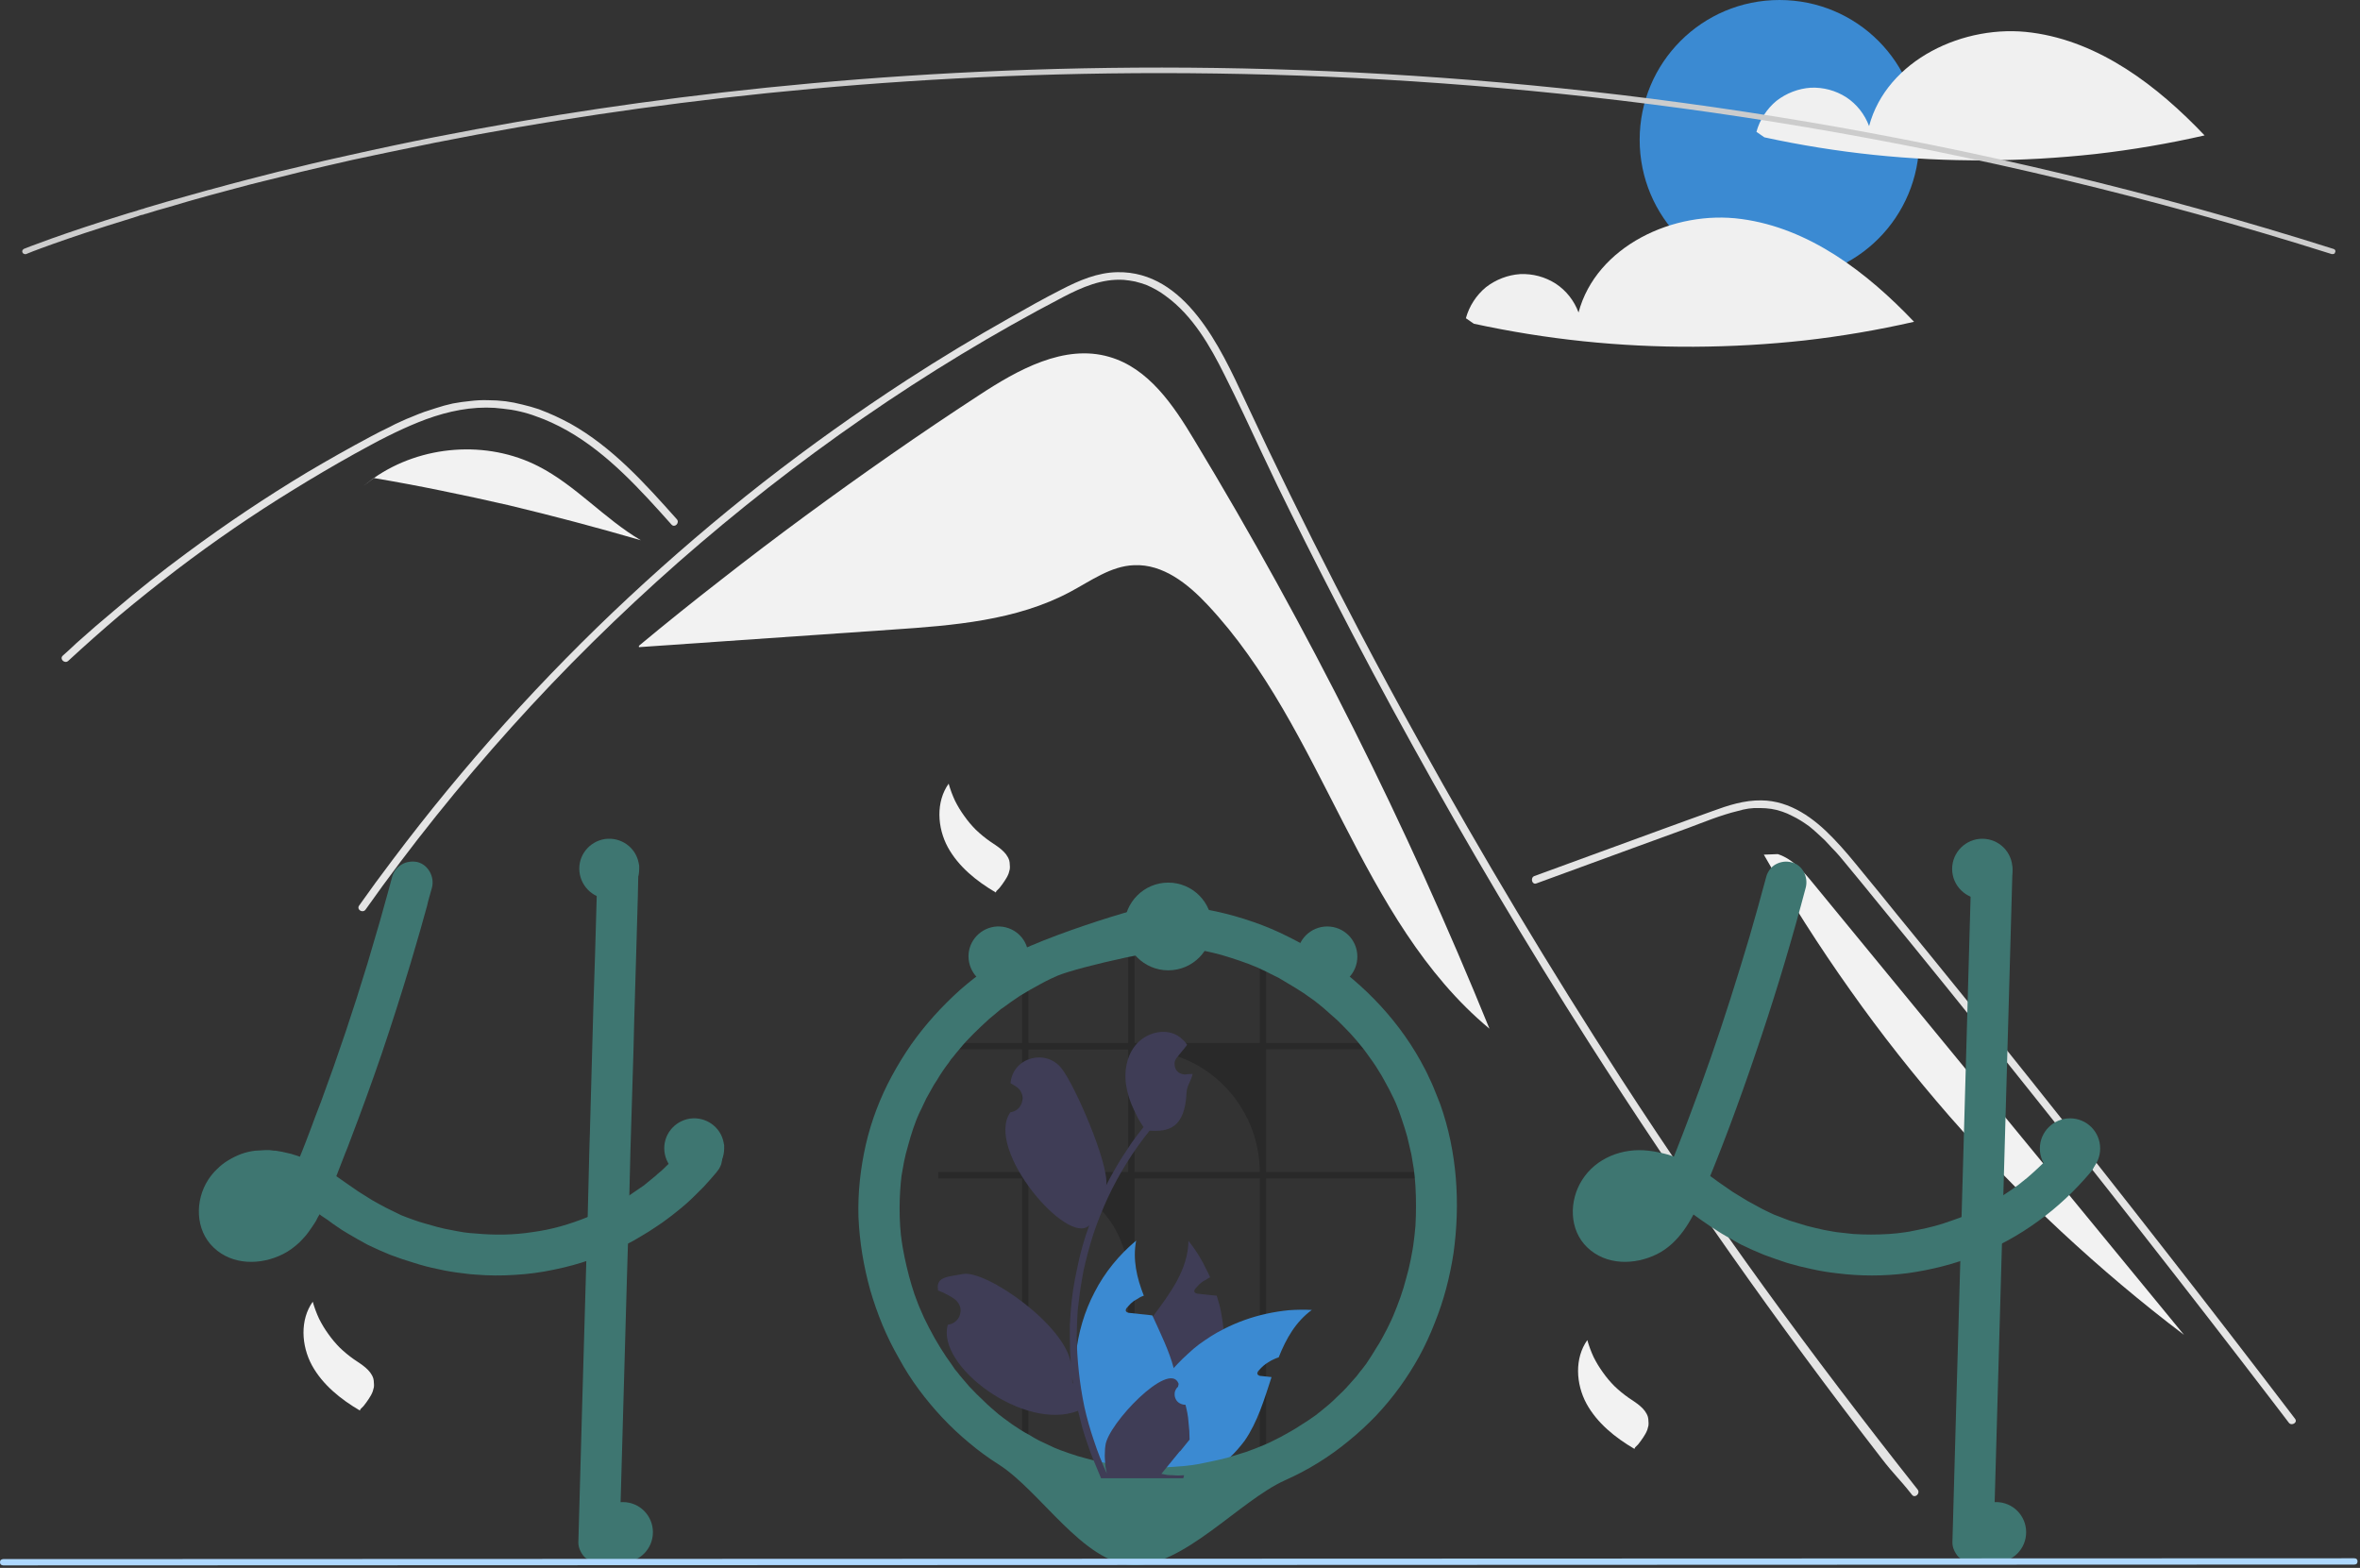 <svg version="1.2" xmlns="http://www.w3.org/2000/svg" viewBox="0 0 861 572" width="861" height="572">
	<rect x="0" y="0" width="861" height="572" fill="#333333" stroke="none"/>
	<title>error-svg</title>
	<style>
		.s0 { fill: #f2f2f2 } 
		.s1 { fill: #e4e4e4 } 
		.s2 { fill: #3b8ad2 } 
		.s3 { fill: #f0f0f0 } 
		.s4 { fill: #cccccc } 
		.s5 { fill: #3e7671 } 
		.s6 { opacity: .2;fill: #000000 } 
		.s7 { fill: #3f3d56 } 
		.s8 { fill: #aed8ff } 
	</style>
	<path id="Layer" class="s0" d="m435.7 160.5c-7.6-12.7-16.7-26.2-31-30.3-16.4-4.8-33.4 4.7-47.7 14.1q-16.1 10.5-31.9 21.5-15.8 11-31.3 22.4-15.5 11.4-30.7 23.3-15.2 11.8-30 24.1v0.5q46.2-3.2 92.5-6.4c22.2-1.5 45.3-3.3 64.9-13.8 7.5-4 14.8-9.4 23.2-9.7 10.6-0.5 19.7 6.8 26.9 14.5 42.6 45.4 55 114.8 102.8 154.6q-11.3-27.8-23.7-55.2-12.4-27.4-25.9-54.3-13.5-26.9-28-53.2-14.5-26.3-30.1-52.1z"/>
	<path id="Layer" class="s1" d="m697.6 545.4c-4.7-6-6.6-7.4-11.2-13.4q-56.8-73.4-106.8-151.8-33.9-53.2-64.4-108.5-14.6-26.3-28.3-53-10.7-20.7-20.9-41.6-2.9-6-5.7-12c-4.4-9.4-8.8-18.9-13.5-28.2-5.3-10.7-11.7-21.8-21.5-28.9q-1.7-1.3-3.5-2.3-1.8-1-3.7-1.8-2-0.7-4-1.2-2-0.4-4.1-0.6c-8-0.5-15.3 2.7-22.2 6.3-50.4 26.3-97.7 59.3-140.4 96.8q-16 14.1-31.2 29.1-15.2 15-29.5 30.9-14.3 15.9-27.6 32.5-13.4 16.7-25.7 34.1c-1 1.5-3.4 0.1-2.4-1.4q6-8.5 12.3-16.8 19.4-25.8 40.9-49.7 21.6-24 45.2-46 23.6-22 49-41.9 25.4-19.8 52.5-37.4 18.2-11.8 37.2-22.5c6.3-3.6 12.7-7.2 19.2-10.5 6.4-3.3 13.1-6.2 20.4-6.3 24.8-0.4 37.6 27.6 46.4 46.5q4.2 8.9 8.4 17.8 16.1 33.6 33.4 66.6 10.7 20.4 21.9 40.5 34.7 62.7 73.7 122.9c34.5 53.2 68.8 100.1 108.1 149.8 1.1 1.4-0.9 3.3-2 2z"/>
	<path id="Layer" class="s1" d="m245 191.4q-2.2-2.4-4.3-4.8c-11.5-12.7-23.7-25.2-39.4-32.4q-2.8-1.3-5.7-2.3-2.9-1.1-6-1.8-3-0.7-6.1-1-3-0.4-6.1-0.4c-8.6 0-17 2.2-24.9 5.4-3.7 1.5-7.4 3.2-11 5-4.1 2-8.1 4.3-12.2 6.5q-11.3 6.3-22.3 13.1-22 13.5-42.6 29.2-10.6 8.1-20.9 16.7-9.5 8.1-18.6 16.5c-1.3 1.2-3.3-0.7-2-1.9q2.5-2.2 4.9-4.5 6.9-6.2 14-12.1 12.9-11 26.5-21 21.2-15.7 43.8-29.3 11.3-6.7 22.9-12.9 3.5-1.9 7.1-3.6 2-1.1 4.1-2 2.1-1 4.2-1.8 2.1-0.9 4.3-1.7 2.1-0.7 4.3-1.4 3-1 6.2-1.7 3.2-0.6 6.4-0.9 3.2-0.4 6.4-0.3 3.2 0 6.5 0.4 3 0.4 6.1 1.2 3 0.7 6 1.7 2.9 1.1 5.8 2.4 2.8 1.3 5.6 2.8c15.4 8.6 27.3 21.9 38.9 34.9 1.2 1.3-0.7 3.3-1.9 2z"/>
	<path id="Layer" class="s1" d="m560.5 322.3l36.9-13.5 18.4-6.7c5.9-2.2 11.9-4.7 18.1-6.2q2-0.6 4-0.9 2.1-0.3 4.2-0.2 2 0 4.1 0.3 2 0.3 4 1 1.8 0.6 3.5 1.5 1.7 0.8 3.3 1.8 1.6 1 3.1 2.1 1.5 1.2 2.9 2.5 1.4 1.3 2.8 2.6 1.3 1.4 2.6 2.8 1.4 1.4 2.6 2.8 1.3 1.5 2.5 3c4 4.8 7.9 9.6 11.8 14.4q24.5 29.9 48.6 60.1 24.1 30.1 47.9 60.5 23.9 30.5 47.4 61.2 2.9 3.8 5.8 7.6c1 1.4 3.4 0 2.3-1.4q-23.7-31.1-47.7-61.8-24.1-30.9-48.5-61.5-24.4-30.6-49.2-60.9-6.1-7.6-12.3-15.1c-3.5-4.3-7-8.6-10.8-12.5-7-7.3-15.7-13.7-26.2-13.8-6.2-0.1-12.1 1.8-17.8 3.9-6.2 2.2-12.4 4.5-18.5 6.7l-37.2 13.6-9.3 3.4c-1.6 0.6-0.9 3.3 0.7 2.7z"/>
	<path id="Layer" class="s0" d="m196.4 170.1c-18.7-9.6-42.7-7.8-60 4.3q12.4 2.1 24.6 4.6 12.3 2.5 24.5 5.3 12.1 2.9 24.2 6.1 12.1 3.2 24.1 6.7c-13.3-7.8-23.7-20-37.4-27z"/>
	<path id="Layer" class="s0" d="m136.3 174.4l-3.7 2.9q1.9-1.5 3.8-2.9-0.1 0-0.1 0z"/>
	<path id="Layer" class="s0" d="m661.6 322.4c-3.6-4.4-7.5-9-13-10.8l-5.1 0.2c9.7 17 20.2 33.5 31.5 49.4 11.3 16 23.4 31.3 36.2 46 12.9 14.7 26.5 28.8 40.8 42.1 14.3 13.3 29.2 25.9 44.8 37.7q-67.6-82.3-135.2-164.6z"/>
	<path id="Layer" class="s0" d="m346.1 285.9q0.9 3.2 2.3 6.2 1.5 3 3.4 5.6 1.9 2.7 4.2 5 2.4 2.3 5.1 4.2c2.8 1.9 6.1 3.8 7.1 7q0.2 0.8 0.2 1.6 0.1 0.8 0 1.6-0.2 0.8-0.4 1.5-0.3 0.8-0.7 1.5-0.4 0.7-0.8 1.3-0.5 0.7-0.9 1.3-0.5 0.7-1 1.3-0.6 0.6-1.1 1.1l-0.2 0.5c-7-4.1-13.6-9.4-17.5-16.5-3.9-7.2-4.4-16.6 0.3-23.2z"/>
	<path id="Layer" class="s0" d="m579.1 488.9q0.9 3.2 2.3 6.2 1.5 3 3.4 5.6 1.9 2.7 4.2 5 2.4 2.3 5.1 4.2c2.8 1.9 6.1 3.8 7.1 7q0.2 0.8 0.2 1.6 0.1 0.8 0 1.6-0.2 0.8-0.4 1.5-0.3 0.8-0.7 1.5-0.4 0.7-0.8 1.3-0.5 0.7-0.9 1.3-0.5 0.7-1 1.3-0.6 0.6-1.1 1.1l-0.2 0.5c-7-4.1-13.6-9.4-17.5-16.5-3.9-7.2-4.4-16.6 0.3-23.2z"/>
	<path id="Layer" class="s0" d="m114.1 474.9q0.9 3.2 2.3 6.2 1.5 3 3.4 5.6 1.9 2.7 4.2 5 2.4 2.3 5.1 4.2c2.8 1.9 6.1 3.8 7.1 7q0.2 0.8 0.2 1.6 0.1 0.8 0 1.6-0.2 0.8-0.4 1.5-0.3 0.8-0.7 1.5-0.4 0.7-0.8 1.3-0.5 0.7-0.9 1.3-0.5 0.7-1 1.3-0.6 0.6-1.1 1.1l-0.2 0.5c-7-4.1-13.6-9.4-17.5-16.5-3.9-7.2-4.4-16.6 0.3-23.2z"/>
	<path id="Layer" class="s2" d="m649.2 102c-28.2 0-51-22.8-51-51 0-28.2 22.8-51 51-51 28.3 0 51 22.8 51 51 0 28.2-22.7 51-51 51z"/>
	<path id="Layer" class="s3" d="m741.3 11.9c-24.7-3.4-53 10-59.4 34.1-1.6-4.3-4.5-8-8.3-10.5-3.9-2.5-8.4-3.7-13-3.5-4.5 0.3-8.9 2-12.5 4.8-3.5 2.9-6.1 6.9-7.3 11.3l2.9 2q19.8 4.3 39.9 6.4 20.2 2.1 40.4 2 20.3-0.1 40.4-2.3 20.2-2.3 39.9-6.8c-17.2-18.1-38.3-34.2-63-37.5z"/>
	<path id="Layer" class="s3" d="m635.3 79.9c-24.7-3.4-53 10-59.4 34.1-1.6-4.3-4.5-8-8.3-10.5-3.9-2.5-8.4-3.7-13-3.5-4.5 0.3-8.9 2-12.5 4.8-3.5 2.9-6.1 6.9-7.3 11.3l2.9 2q19.8 4.3 39.9 6.4 20.2 2.1 40.4 2 20.3-0.1 40.4-2.3 20.2-2.3 39.9-6.8c-17.2-18.1-38.3-34.2-63-37.5z"/>
	<path id="Layer" class="s4" d="m851 92.7q0 0-0.1 0 0 0 0 0-0.1 0-0.1 0-0.1 0-0.1 0c-264.4-83.6-497.4-72.7-646.4-48.8-20.2 3.2-40.6 7-60.4 11.2-5 1-10.3 2.2-15.6 3.3-6.3 1.4-12.5 2.9-18.5 4.3q-3.9 1-7.6 1.9c-3.8 0.9-7.6 1.9-11.7 2.9-4.5 1.2-9.2 2.5-13.8 3.7q0 0 0 0 0 0 0 0 0 0 0 0 0 0 0 0c-5.2 1.4-10.3 2.9-15.3 4.4q-4.1 1.1-7.8 2.3-0.4 0.1-0.8 0.2l-0.5 0.2q-0.5 0.1-1 0.2l-0.8 0.3q-1.4 0.4-2.8 0.9c-24.6 7.5-38.1 12.9-38.2 13q-0.4 0.1-0.8-0.1-0.3-0.1-0.5-0.5-0.2-0.4 0-0.8 0.2-0.3 0.5-0.5c0.2-0.1 13.7-5.5 38.4-13.1q1.4-0.4 2.8-0.8l0.8-0.3q0 0 0.1 0 0.4-0.1 0.9-0.3l0.5-0.1q0.4-0.1 0.8-0.3 3.7-1.1 7.8-2.3c5-1.4 10.2-2.9 15.3-4.3q0.1 0 0.1 0c4.6-1.3 9.3-2.5 13.8-3.7 4.1-1.1 8-2 11.7-3q3.8-0.9 7.6-1.8c6-1.5 12.3-2.9 18.6-4.3 5.3-1.2 10.5-2.3 15.6-3.4 19.9-4.2 40.2-7.9 60.5-11.2 149.2-23.9 382.5-34.9 647.3 48.9q0.4 0.1 0.6 0.4 0.2 0.3 0.1 0.7-0.1 0.3-0.3 0.6-0.3 0.2-0.7 0.2z"/>
	<path id="Layer" fill-rule="evenodd" class="s5" d="m263.2 420.5q0.1 0.3 0.2 0.6 0 0.4 0.1 0.7 0 0.3 0 0.7 0 0.7-0.2 1.4-0.1 0.8-0.4 1.4-0.3 0.7-0.7 1.3-0.4 0.6-0.9 1.2-2.2 2.6-4.5 5.1-1.6 1.6-3.2 3.2-1.6 1.6-3.3 3.1-1.7 1.5-3.5 2.9-1.7 1.4-3.5 2.7-1.7 1.3-3.4 2.4-3.2 2.2-6.5 4.1-2.1 1.3-4.3 2.4-6.4 3.3-13.2 5.7-6.8 2.4-13.8 3.8-7 1.5-14.2 1.9-7.2 0.5-14.4-0.1-2-0.1-4-0.4-0.4 0-0.8-0.1-4.5-0.5-8.9-1.5-4.5-0.9-8.8-2.3-4.4-1.3-8.6-2.9-4.2-1.7-8.3-3.7-1.9-1-3.8-2.1-1.8-1-3.6-2.1-1.9-1.1-3.6-2.3-1.8-1.2-3.5-2.5-1.2-0.8-2.4-1.6-0.3-0.3-0.6-0.5-0.4 0.6-0.7 1.2-0.3 0.6-0.6 1.2-0.4 0.6-0.7 1.1-0.4 0.6-0.8 1.2-1 1.5-2.1 2.9-1.2 1.4-2.5 2.7-1.3 1.2-2.8 2.3-1.5 1.1-3.1 1.9c-8.1 4.1-18.5 4.2-25.4-2.4-6.7-6.4-6.8-17.1-2-24.6q1.4-2.2 3.3-4 1.9-1.9 4.1-3.2 2.3-1.4 4.7-2.3 2.5-0.9 5.1-1.2 0.9-0.1 1.8-0.1 0.9-0.1 1.7-0.1 0.9 0 1.8 0 0.9 0.1 1.7 0.2h0.5q1.1 0.2 2.3 0.4 1.1 0.2 2.2 0.5 1.1 0.2 2.2 0.6 1.1 0.3 2.1 0.7 0.4-1.1 0.9-2.2 0.6-1.6 1.3-3.3 1.1-2.9 2.2-5.8 0.6-1.5 1.1-3 1.2-3 2.3-6 9.2-24.9 16.9-50.3 0.5-1.7 1-3.4 3.5-11.6 6.7-23.4 0.7-2.4 1.3-4.8 0.4-1.4 1.3-2.6 1-1.2 2.3-1.9 1.2-0.7 2.7-0.9 1.5-0.2 2.9 0.1c4 1 6.3 5.5 5.3 9.3q-0.7 2.5-1.4 5-0.2 0.9-0.4 1.7-2.4 8.8-5 17.5-0.5 1.7-1 3.4-5 16.6-10.5 32.9c-3.7 10.8-7.6 21.5-11.7 32.2q-0.7 2-1.6 4.1-1.6 4.2-3.3 8.5 1.5 1 3 2.1 2.4 1.7 4.9 3.4 2.5 1.6 5.1 3.2 2.6 1.5 5.3 2.9 2.6 1.3 5.3 2.6 2.2 0.9 4.5 1.7 2.2 0.8 4.4 1.4 2.3 0.7 4.6 1.3 2.3 0.6 4.6 1 2.4 0.5 4.9 0.9 2.1 0.3 4.2 0.4 5.2 0.5 10.4 0.4 5.2-0.1 10.4-0.9 5.2-0.7 10.2-2.1 5-1.4 9.9-3.4 0.5-0.2 1-0.4 1.8-0.8 3.6-1.6 1.9-0.9 3.6-1.9 1.8-0.9 3.6-1.9 1.7-1 3.4-2.1 2.7-1.8 5.4-3.7 0.2-0.2 0.5-0.4 0 0-0.1 0 0.2-0.1 0.5-0.3 0 0 0 0 0 0 0 0 0 0 0-0.1 0 0 0 0 0.1 0 0.1 0 0 0 0 0 0.1-0.1 0.2-0.2 1.1-0.9 2.2-1.8 0.8-0.6 1.5-1.3 1.4-1.1 2.7-2.4 0.3-0.3 0.7-0.7 0.6-0.5 1.1-1.1 2.1-2.1 4-4.3 1.2-1.3 2.3-2.6 0.1-0.1 0.1-0.2 0.1-0.1 0.2-0.2 0.1-0.1 0.2-0.2 0.1-0.1 0.2-0.1c2.5-2.2 6.4-1.8 9 0q0.1 0 0.2 0.1 0.1 0.1 0.2 0.2 0.2 0.1 0.3 0.2 0.1 0.1 0.2 0.2 0.3 0.2 0.5 0.6 0.3 0.3 0.5 0.6 0.2 0.3 0.4 0.7 0.2 0.4 0.3 0.7 0.1 0.4 0.2 0.7zm-162.5 19.8q0.4-0.6 0.8-1.1 0.3-0.6 0.7-1.2 0.3-0.5 0.7-1.1 0.3-0.6 0.6-1.2-0.5-0.1-1-0.3-0.5-0.1-1-0.3-0.5-0.1-1.1-0.2-0.5-0.1-1-0.2-0.6 0-1.1-0.1-0.6 0-1.1 0-0.6 0-1.1 0-0.6 0-1.1 0.1-0.4 0-0.8 0.1-0.3 0.1-0.7 0.2-0.4 0.1-0.7 0.2-0.4 0.1-0.7 0.3-0.3 0.1-0.5 0.2-0.2 0.1-0.4 0.2-0.2 0.2-0.5 0.3-0.2 0.1-0.4 0.3-0.4 0.4-0.8 0.8-0.3 0.2-0.5 0.5 0 0 0 0c-0.1 0.2-0.2 0.4-0.2 0.4q-0.1 0.2-0.2 0.3-0.1 0.2-0.2 0.3-0.1 0.2-0.2 0.3-0.1 0.2-0.1 0.4-0.1 0.2-0.2 0.4-0.1 0.3-0.1 0.5-0.1 0.2-0.2 0.5 0 0.2-0.1 0.4 0 0.2 0 0.4 0 0.2 0 0.3 0 0.2 0 0.4 0 0.1 0 0.3 0.1 0.4 0.2 0.8 0 0 0 0 0 0 0 0 0 0 0 0 0 0 0 0 0.2 0.3 0.4 0.6 0 0 0 0 0 0 0 0 0 0 0 0 0 0 0 0 0 0.1 0.1 0.1 0 0 0 0.1 0.1 0 0.1 0 0 0.1 0.1 0.1 0 0.1 0.2 0.2 0.3 0.2 0.7 0.4 0.2 0.1 0.3 0.1 0.2 0.1 0.4 0.1 0.2 0.1 0.4 0.1 0.1 0.1 0.3 0.1 0.3 0 0.6 0 0.2 0 0.5 0 0.3 0 0.5 0 0.3 0 0.6 0 0.3-0.1 0.7-0.1 0.3-0.1 0.6-0.2 0.4-0.1 0.7-0.2 0.4-0.1 0.7-0.3 0.7-0.3 1.3-0.7 0.1 0 0.1 0 0.1-0.1 0.1-0.1 0.1 0 0.1 0 0.1-0.1 0.1-0.1 0 0 0 0 0 0 0 0 0 0 0 0 0 0 0 0 0.2-0.1 0.4-0.3 0.3-0.2 0.6-0.5 0.3-0.3 0.6-0.6 0.2-0.2 0.5-0.5 0.3-0.3 0.5-0.6 0.4-0.4 0.7-0.8 0.1 0 0.1-0.1zm-2.7 2.9q-0.3 0.2-0.6 0.5c0.3-0.2 0.6-0.4 0.6-0.5zm-8.6-6q0 0.1-0.1 0.1 0 0.1-0.1 0.1 0 0.1 0 0.1 0 0 0.1-0.1 0 0 0-0.1 0.1 0 0.1-0.1 0.1 0 0.1-0.1-0.1 0.1-0.1 0.1z"/>
	<path id="Layer" class="s5" d="m232.9 317.7q-0.1 4.7-0.2 9.4-0.3 10.5-0.6 20.9-0.3 11.8-0.7 23.6-0.2 6.1-0.3 12.1-0.5 16.4-1 32.8 0 1.6-0.1 3.3-0.2 8.2-0.4 16.3-0.3 8.8-0.5 17.6-0.2 6.6-0.4 13.2-1.3 47.9-2.7 95.8 0 1.5-0.6 2.8-0.6 1.4-1.6 2.4-1.1 1.1-2.4 1.7-1.4 0.5-2.9 0.6-1.5 0-2.8-0.6-1.4-0.6-2.5-1.6-1-1.1-1.6-2.5-0.6-1.3-0.6-2.8 0.8-27 1.5-53.9 0.7-24.4 1.4-48.7 0.2-8 0.5-16.1 0.3-12.1 0.6-24.2 0.1-1.7 0.1-3.3 0.1-1.5 0.1-3 0.7-23.5 1.3-47 0.3-9.2 0.6-18.5 0.3-10.5 0.6-21 0.1-4.7 0.2-9.3 0.1-1.5 0.6-2.8 0.6-1.4 1.7-2.5 1-1 2.4-1.6 1.3-0.6 2.8-0.6 1.5 0 2.9 0.6 1.4 0.6 2.4 1.6 1.1 1.1 1.6 2.4 0.6 1.4 0.6 2.9z"/>
	<path id="Layer" class="s5" d="m644.4 319.8q-3 11.2-6.2 22.2-3.3 11.1-6.8 22.1-3.5 11-7.3 21.9-3.8 10.9-7.9 21.7c-3 8-6.1 15.9-9.4 23.7l0.8-1.7q-0.6 1.4-1.2 2.7-0.6 1.4-1.3 2.7-0.7 1.3-1.5 2.6-0.8 1.3-1.6 2.6-0.2 0.3-0.5 0.6 1.2-1.5 0.5-0.6-0.4 0.5-0.8 0.9-0.3 0.3-0.5 0.6-0.3 0.3-0.6 0.5-0.3 0.3-0.6 0.6-0.3 0.3-0.5 0.5-0.4 0.3-0.7 0.5l1-0.7c-0.1 0.2-0.9 0.6-1.1 0.7q-0.3 0.2-0.6 0.4-0.3 0.1-0.6 0.3-0.3 0.1-0.6 0.3-0.3 0.1-0.6 0.2l1.8-0.7q-0.6 0.2-1.1 0.4-0.5 0.1-1 0.3-0.6 0.1-1.1 0.3-0.5 0.1-1.1 0.2l2-0.3q-0.5 0.1-1.1 0.1-0.5 0-1 0-0.6 0-1.1 0-0.5 0-1.1-0.1l2 0.3q-0.4-0.1-0.9-0.2-0.4 0-0.8-0.2-0.4-0.1-0.9-0.2-0.4-0.2-0.8-0.3l1.8 0.7q-0.2-0.1-0.4-0.2-0.2-0.1-0.5-0.2-0.2-0.1-0.4-0.2-0.2-0.1-0.4-0.3c-0.3-0.1-1.1-0.8 0 0.1 1.1 0.8 0.1 0-0.1-0.2q-0.3-0.3-0.5-0.6c-0.9-0.9 1 1.6 0.4 0.5q-0.2-0.2-0.3-0.4-0.1-0.2-0.2-0.4-0.1-0.2-0.2-0.4-0.1-0.2-0.2-0.4l0.7 1.8q-0.1-0.4-0.2-0.7-0.1-0.3-0.2-0.6-0.1-0.4-0.2-0.7 0-0.3-0.1-0.7l0.3 2q-0.1-0.4-0.1-0.8 0-0.5 0-0.9 0-0.4 0-0.8 0-0.5 0.1-0.9l-0.3 2q0.1-0.5 0.2-0.9 0.1-0.5 0.2-1 0.1-0.4 0.3-0.9 0.1-0.4 0.3-0.9l-0.8 1.8q0.2-0.3 0.3-0.6 0.1-0.3 0.3-0.6 0.1-0.2 0.3-0.5 0.1-0.3 0.3-0.6 0.1-0.1 0.2-0.3 0.1-0.1 0.2-0.2 0-0.2 0.1-0.3 0.1-0.1 0.2-0.3c0.1 0.1-1.2 1.6-0.5 0.8q0.2-0.3 0.5-0.6 0.5-0.5 0.9-0.9c1.1-1-1.4 1-0.2 0.2q0.3-0.2 0.6-0.4 0.4-0.2 0.7-0.4 0.4-0.2 0.7-0.4 0.4-0.2 0.7-0.3l-1.8 0.7q0.6-0.2 1.3-0.4 0.6-0.2 1.2-0.4 0.6-0.2 1.3-0.3 0.6-0.1 1.2-0.2l-2 0.3q0.8-0.1 1.7-0.2 0.8 0 1.6 0 0.8 0 1.6 0.1 0.8 0 1.6 0.1l-2-0.2q1 0.1 2 0.3 1 0.3 2 0.5 1 0.3 2 0.7 1 0.3 1.9 0.7l-1.8-0.8c5.4 2.3 10.2 5.8 14.9 9.2q1.8 1.2 3.5 2.4 1.8 1.2 3.6 2.3 1.8 1.1 3.7 2.1 1.8 1.1 3.7 2.1 4.1 2 8.3 3.7 4.3 1.6 8.6 3 4.4 1.3 8.8 2.2 4.5 1 9 1.5c8.6 1.1 17.3 1.1 25.9 0 8.6-1.2 17-3.3 25-6.5 8.1-3.2 15.7-7.4 22.7-12.5 7.1-5.1 13.4-11.1 19-17.7q0.5-0.6 0.9-1.2 0.4-0.6 0.6-1.3 0.3-0.6 0.5-1.4 0.1-0.7 0.1-1.4 0-0.8-0.1-1.5-0.1-0.7-0.4-1.4-0.3-0.7-0.7-1.3-0.4-0.6-0.9-1.1c-2.8-2.6-8-3.3-10.7 0q-0.9 1.1-1.9 2.2-1 1.2-2 2.3-1 1.1-2 2.1-1.1 1.1-2.2 2.1-2 1.9-4.1 3.7-1.2 1-2.5 2c-0.4 0.3-1.6 1.2 0.3-0.2q-0.6 0.5-1.3 1-2.3 1.7-4.8 3.3-2.4 1.6-5 3.1-2.5 1.4-5.2 2.7-2.6 1.3-5.3 2.4l1.8-0.7q-2.9 1.2-5.9 2.2-3 1.1-6 1.9-3 0.8-6.1 1.4-3.1 0.7-6.2 1.1l2-0.3q-3.2 0.5-6.4 0.7-3.2 0.2-6.5 0.2-3.2 0-6.4-0.2-3.2-0.3-6.4-0.7l2 0.3q-3.3-0.5-6.4-1.1-3.2-0.7-6.3-1.5-3.1-0.9-6.2-1.9-3-1.1-6-2.3l1.8 0.8q-2.9-1.3-5.7-2.7-2.8-1.5-5.5-3-2.7-1.6-5.4-3.3-2.6-1.8-5.2-3.6-1.3-1-2.6-1.9-1.4-1-2.8-1.8-1.4-0.9-2.8-1.7-1.4-0.9-2.9-1.6-1.7-0.9-3.4-1.6-1.8-0.7-3.6-1.3-1.8-0.5-3.7-0.9-1.8-0.4-3.7-0.6c-9.4-1.1-19.1 2.6-24.2 10.7-4.8 7.5-4.8 18.2 1.9 24.6 6.9 6.6 17.3 6.5 25.5 2.4 7.8-3.9 12.5-12.1 15.8-19.9 7.4-17.5 14-35.3 20.1-53.3q9.1-26.6 16.5-53.8 0.9-3.3 1.8-6.7c1-3.8-1.2-8.3-5.2-9.2q-1.5-0.4-2.9-0.2-1.5 0.2-2.8 0.9-1.3 0.7-2.2 1.9-0.9 1.2-1.3 2.6z"/>
	<path id="Layer" class="s5" d="m719.2 317.7l-2.7 95.8-2.7 95.3-1.5 53.9q0 1.5 0.6 2.8 0.6 1.4 1.6 2.5 1.1 1 2.4 1.6 1.4 0.6 2.9 0.6 1.5-0.1 2.8-0.6 1.4-0.6 2.4-1.7 1.1-1 1.7-2.4 0.6-1.3 0.6-2.8l2.7-95.8 2.7-95.3 1.5-53.9q0-1.5-0.6-2.9-0.6-1.3-1.6-2.4-1.1-1-2.5-1.6-1.3-0.6-2.8-0.6-1.5 0-2.9 0.6-1.3 0.6-2.4 1.6-1 1.1-1.6 2.5-0.6 1.3-0.6 2.8z"/>
	<path id="Layer" fill-rule="evenodd" class="s6" d="m459.6 429.9h-45.7v106h-2.3v-69.6c0-4.8-0.9-9.5-2.8-13.9-1.8-4.4-4.5-8.5-7.9-11.8-3.3-3.4-7.4-6.1-11.8-7.9-4.4-1.9-9.1-2.8-13.9-2.8v106h-2.3v-106h-30.6v-2.3h30.6v-44.8h-30.6v-2.3h30.6v-27.1q1.1-0.6 2.3-1.1v28.2h36.4v-37.7q1.2-0.1 2.3-0.2v37.9h45.7v-30.5q1.2 0.5 2.3 1v29.5h40.1q1 1.2 1.9 2.3h-42v44.8h54.3v2.3h-54.3v106h-2.3zm-48-2.3v-44.7h-36.4v44.7zm48 0c0-5.9-1.2-11.7-3.4-17.1-2.3-5.4-5.6-10.4-9.7-14.5-4.2-4.2-9.1-7.5-14.5-9.7-5.5-2.3-11.3-3.4-17.2-3.4h-0.9v44.7z"/>
	<path id="Layer" class="s7" d="m445.4 504.1q-1.1 4.9-3 9.6-1.8 4.6-4.4 8.9-2.5 4.3-5.7 8.1-3.2 3.9-7 7.1-1.1 1-2.2 1.9-2.8 0.3-5.6 0.5-2.3 0.2-4.5 0.5h-0.3l-0.2-1.7-0.8-6.6q-2.2-3.6-3.5-7.6-1.4-4-1.8-8.2-0.4-4.2 0.1-8.4 0.5-4.2 1.9-8.2c2.7-7.2 7.5-13.4 12.2-19.7 6.4-8.6 12.8-17.1 13-27.6q1.2 1.5 2.3 3.1 1.1 1.6 2.1 3.3 1 1.7 1.8 3.4 0.9 1.7 1.7 3.5-0.7 0.3-1.4 0.8-0.7 0.4-1.4 0.8-0.6 0.5-1.2 1-0.6 0.6-1.1 1.2c-0.4 0.4-0.9 1-0.6 1.6 0.3 0.4 0.9 0.6 1.4 0.6q1.9 0.2 3.7 0.4 1.5 0.2 3 0.3 0.5 1.5 0.9 3 0.4 1.5 0.7 3.1 0.3 1.5 0.5 3 0.2 1.6 0.4 3.1 0.3 2.4 0.3 4.8 0.1 2.5-0.1 4.9-0.1 2.4-0.4 4.8-0.3 2.4-0.8 4.7z"/>
	<path id="Layer" class="s2" d="m478.6 477.9c-5.9 4.3-9.4 10.5-12.1 17.3q-1 0.3-2 0.8-0.9 0.4-1.8 1-1 0.6-1.8 1.3-0.8 0.7-1.5 1.5c-0.4 0.4-0.9 1-0.6 1.6 0.3 0.5 0.9 0.6 1.4 0.6q1.9 0.2 3.7 0.4c-2.6 8-5.1 16.4-9.8 23.2q-1.2 1.6-2.6 3.2-1.3 1.5-2.8 2.9-1.6 1.4-3.2 2.6-1.7 1.2-3.5 2.2-0.4 0.2-0.9 0.5-0.5 0.3-1 0.5-0.5 0.3-1.1 0.5-0.5 0.2-1 0.5-7.6 0.5-14.9 1.2-2.8 0.3-5.6 0.5-2.3 0.2-4.5 0.5-0.1-0.9 0-1.7 0.1-5.4 1.1-10.8 1.1-5.3 3-10.4 2-5.1 4.8-9.8 2.8-4.7 6.3-8.9 0.7-0.7 1.4-1.5 1.8-1.9 3.8-3.7 1.9-1.8 4-3.4 2.2-1.6 4.4-3 2.2-1.4 4.6-2.6 3.7-1.9 7.6-3.3 3.9-1.4 8-2.3 4.1-0.9 8.2-1.3 4.2-0.3 8.4-0.1z"/>
	<path id="Layer" class="s2" d="m419.2 535.1l-1.1 3.4-0.6 1.7q-2.3 0.2-4.5 0.5h-0.3q-2.5 0.2-5 0.5-0.6-0.8-1.3-1.5c-5.1-6.3-9-13.5-11.4-21.3-2.4-7.7-3.2-15.9-2.5-23.9 0.8-8.1 3.1-16 6.9-23.2 3.7-7.2 8.9-13.5 15.1-18.7-1.3 6.9 0.2 13.5 2.8 20.1q-0.4 0.1-0.8 0.3-0.7 0.3-1.4 0.8-0.7 0.4-1.4 0.8-0.6 0.5-1.2 1-0.6 0.6-1.1 1.2c-0.4 0.4-0.9 1-0.6 1.6 0.3 0.4 0.9 0.6 1.4 0.6q1.9 0.2 3.7 0.4 1.5 0.2 3 0.3 0.8 0.1 1.5 0.2 0.1 0.2 0.2 0.4c2.8 6.2 5.9 12.4 7.6 18.8q0.2 0.7 0.3 1.3 0.2 0.6 0.3 1.2 0.1 0.6 0.2 1.2 0.1 0.6 0.2 1.3 0.6 4.2 0.2 8.4-0.3 4.2-1.6 8.2-1.3 4-3.5 7.7-2.2 3.6-5.1 6.7z"/>
	<path id="Layer" class="s5" d="m519.9 390.1c-8.6-16.8-22-31-37.6-41.3q-5.9-3.9-12.2-7-6.3-3.2-13-5.5-6.6-2.3-13.5-3.8-6.9-1.5-13.9-2.1-3.7-0.4-7.4-0.4c-2.9-0.1-46.9 12.6-61.6 23q-5.5 3.8-10.5 8.2-5 4.5-9.5 9.5-4.4 4.9-8.3 10.4-3.8 5.5-7 11.4-3.2 5.9-5.6 12.2-2.4 6.3-3.9 12.8-1.5 6.6-2.2 13.2-0.7 6.7-0.5 13.4 0.3 6.8 1.4 13.5 1.1 6.6 2.9 13.1 1.9 6.5 4.5 12.8 2.6 6.2 6 12.1 3.2 5.9 7.2 11.3 4 5.4 8.6 10.3 4.6 4.9 9.8 9.2 5.1 4.3 10.8 7.9c15.3 9.8 30.7 35.8 48.8 36.7 18.3 0.9 39.1-23.6 55.7-31q6.3-2.8 12.1-6.4 5.8-3.6 11-7.9 5.3-4.3 10-9.2 4.7-5 8.7-10.5 3.9-5.4 7.1-11.2 3.2-5.9 5.6-12.1 2.5-6.2 4.2-12.6 1.7-6.4 2.7-13c2.5-18.1 1.3-36.8-4.8-54.1q-0.6-1.6-1.3-3.3-0.6-1.6-1.3-3.2-0.7-1.7-1.5-3.3-0.7-1.6-1.5-3.1c-1.8-3.5-7-4.8-10.3-2.7q-1.2 0.7-2.1 1.9-0.9 1.2-1.3 2.7-0.3 1.4-0.2 2.9 0.2 1.4 0.9 2.7 1.6 3.1 3 6.3l-0.8-1.8q1.3 3.1 2.3 6.2 1.1 3.2 2 6.4 0.8 3.2 1.5 6.4 0.6 3.3 1.1 6.6l-0.3-2q0.5 3.5 0.7 7.1 0.2 3.6 0.2 7.2 0 3.6-0.2 7.2-0.3 3.6-0.8 7.1l0.3-1.9q-0.5 3.5-1.2 7-0.7 3.6-1.7 7-0.9 3.5-2.1 6.9-1.2 3.4-2.6 6.7l0.8-1.8q-0.7 1.7-1.5 3.4-0.8 1.7-1.6 3.3-0.8 1.6-1.7 3.2-0.9 1.7-1.9 3.2-1.9 3.2-4 6.3-1 1.3-2 2.6c-0.8 1.1 1.2-1.5 0.3-0.4q-0.2 0.3-0.5 0.6-0.6 0.8-1.3 1.7-1.2 1.4-2.4 2.7-1.2 1.4-2.5 2.7-1.3 1.3-2.6 2.5-1.3 1.3-2.7 2.5-1.4 1.1-2.8 2.3c-0.5 0.4-0.9 0.8-1.4 1.1 0 0 1.6-1.2 0.6-0.5q-0.4 0.3-0.8 0.7-2.9 2.1-6 4-1.8 1.2-3.6 2.2-1.8 1-3.6 2-1.9 1-3.8 1.9-1.8 0.8-3.8 1.7l1.8-0.8q-3.3 1.4-6.7 2.6-3.4 1.1-6.8 2.1-3.5 0.9-7 1.6-3.5 0.8-7.1 1.3l2-0.3q-3.5 0.5-7.1 0.7-3.6 0.3-7.2 0.3-3.5 0-7.1-0.3-3.6-0.2-7.2-0.7l2 0.3q-3.2-0.4-6.4-1.1-3.2-0.6-6.3-1.5-3.2-0.8-6.3-1.9-3-1-6.1-2.3l1.8 0.8q-1.7-0.8-3.4-1.6-1.7-0.8-3.4-1.6-1.7-0.9-3.3-1.9-1.7-0.9-3.3-1.9-3.2-2-6.2-4.3-0.4-0.3-0.8-0.6c-0.9-0.7 0.6 0.5 0.6 0.5q-0.1-0.1-0.3-0.3-0.2-0.1-0.4-0.3-0.2-0.1-0.4-0.3-0.2-0.2-0.4-0.3-1.4-1.2-2.8-2.4-1.5-1.3-2.8-2.6-1.4-1.3-2.7-2.6-1.3-1.3-2.6-2.7-1.2-1.4-2.4-2.8-1.3-1.5-2.4-3c-0.3-0.4-1-1.2 0.4 0.6q-0.3-0.4-0.6-0.7-0.6-0.9-1.2-1.8-2.2-3-4.2-6.2-1.1-1.8-2.2-3.7-1-1.8-2-3.7-1-1.9-1.9-3.8-0.9-2-1.7-3.9l0.7 1.8q-1.3-3.2-2.5-6.5-1.1-3.3-2-6.7-0.9-3.4-1.6-6.8-0.7-3.4-1.2-6.9l0.3 2q-0.5-3.2-0.7-6.4-0.2-3.2-0.2-6.4 0-3.2 0.2-6.4 0.2-3.2 0.6-6.4l-0.3 2q0.5-3.1 1.1-6.2 0.6-3 1.5-6 0.8-3 1.8-6 1-2.9 2.2-5.8l-0.7 1.8q0.7-1.8 1.6-3.5 0.8-1.8 1.7-3.6 0.9-1.7 1.9-3.4 0.9-1.7 2-3.3 2-3.4 4.4-6.5 0.5-0.7 1-1.5c0.3-0.4 1.2-1.4-0.3 0.4q0.2-0.2 0.5-0.5 1.2-1.6 2.6-3.2 1.2-1.5 2.5-2.9 1.3-1.4 2.7-2.8 1.4-1.4 2.8-2.7 1.4-1.3 2.8-2.6 1.5-1.3 3-2.5 0.7-0.6 1.4-1.2 0.3-0.2 0.6-0.4c-2 1.6-0.6 0.4-0.1 0.1q3.1-2.3 6.4-4.5 1.9-1.1 3.7-2.2 1.9-1.1 3.8-2.1 2-1.1 3.9-2 2-0.9 4-1.8l-1.8 0.8c7.8-3.3 42.2-11 48.4-10.1l-2-0.3q3.5 0.5 6.9 1.2 3.4 0.7 6.7 1.6 3.4 1 6.6 2.1 3.3 1.1 6.5 2.5l-1.8-0.8q1.7 0.7 3.3 1.5 1.6 0.7 3.1 1.5 1.6 0.8 3.2 1.6 1.5 0.9 3 1.8 3.1 1.8 6 3.7 1.4 1 2.7 1.9 0.7 0.5 1.4 1 0.4 0.3 0.7 0.6c1.1 0.8-1.4-1.1-0.3-0.3q1.4 1.1 2.7 2.2 1.3 1.1 2.6 2.3 1.3 1.1 2.6 2.3 1.2 1.2 2.5 2.5 2.4 2.4 4.6 5 1.1 1.4 2.2 2.7c0.4 0.5 1.6 2.1 0.1 0.1q0.6 0.8 1.1 1.5 1.2 1.6 2.3 3.2 1.2 1.7 2.2 3.4 1.1 1.7 2 3.4 1 1.8 1.9 3.5c1.8 3.5 7 4.8 10.3 2.7q1.3-0.8 2.1-1.9 0.9-1.2 1.3-2.7 0.4-1.4 0.2-2.9-0.2-1.4-0.9-2.7z"/>
	<path id="Layer" fill-rule="evenodd" class="s7" d="m433.2 515.6q0.3 1.6 0.4 3.2 0.2 1.6 0.3 3.2 0.1 1.6 0.1 3.2-1.7 2.1-3.4 4.2-0.1 0-0.1 0 0 0 0 0.1 0 0 0 0-0.1 0-0.1 0-3.3 4.1-6.7 8.2 1.1 0.2 2.1 0.4 1 0.1 2.1 0.1 1 0.1 2.1 0.1 1 0 2-0.1-0.1 0.5-0.3 1.1h-30q-1.3-3-2.5-6-1.3-3-2.3-6.1-1.1-3.1-2-6.2-0.8-3.1-1.6-6.3c-19.6 7.7-51.9-16.4-47.5-31.4q0.1 0 0.2 0l0.1-0.1c1-0.1 2-0.6 2.7-1.3 0.8-0.7 1.3-1.6 1.5-2.6 0.3-1 0.2-2.1-0.2-3-0.4-1-1.1-1.8-1.9-2.4q-1-0.7-2.1-1.3-0.5-0.2-1-0.5-0.4-0.2-0.9-0.5-0.5-0.2-1-0.4-0.5-0.2-1-0.4 0-0.1 0-0.3c-0.8-4.9 4.1-4.7 9-5.7 8.5-1.7 37.8 18.9 39.5 32.8v0.2q-0.2-2.4-0.3-4.7-0.1-2.4-0.1-4.8 0-2.4 0-4.8 0.1-2.4 0.3-4.8 0.3-4.1 0.9-8.1 0.6-4 1.5-8 0.8-4 1.9-7.9 1.1-3.9 2.5-7.7c-7.7 8-38.3-27.6-28.8-41.2h0.1c1-0.2 2-0.6 2.7-1.3 0.8-0.7 1.3-1.7 1.5-2.7 0.3-1 0.2-2-0.2-3-0.4-1-1.1-1.8-1.9-2.3q-1-0.7-2.1-1.3 0-0.2 0-0.3c1-9.2 12.9-12.4 18.6-5.1 4.8 6 17.3 34.7 16.3 42.6q1.3-2.6 2.8-5.2 1.5-2.7 3.1-5.2 1.6-2.5 3.3-5 1.7-2.4 3.6-4.8 0.4-0.5 0.8-1-1.1-1.6-2-3.2-0.8-1.6-1.6-3.3-0.8-1.7-1.4-3.4-0.6-1.7-1-3.5c-1.3-5.6-0.6-11.9 3-16.4 3.6-4.5 10.4-6.5 15.4-3.6q0.5 0.3 1 0.7 0.5 0.4 0.9 0.8 0.5 0.4 0.9 0.9 0.4 0.5 0.7 1-0.7 0.9-1.5 1.9 0 0 0 0 0 0 0 0 0 0.1-0.1 0.1 0 0 0 0-0.7 0.8-1.3 1.6-0.4 0.5-0.9 1.1c-0.4 0.5-0.7 1.2-0.8 1.9 0 0.7 0.1 1.5 0.4 2.1 0.3 0.7 0.8 1.2 1.5 1.6 0.6 0.3 1.3 0.5 2 0.5h0.1q0.3 0 0.6-0.1 1 0 2-0.1c-0.4 2.3-2.1 4.3-2.2 6.7-0.6 13.3-6.7 14.4-13.5 14q-4.5 5.6-8.3 11.7-3.8 6.1-6.9 12.7-3 6.5-5.3 13.3-2.2 6.9-3.7 13.9-1 5.2-1.6 10.5-0.2 1.6-0.4 3.3-0.1 1.6-0.2 3.2-0.1 1.6-0.1 3.2-0.1 1.7-0.1 3.3 0.1 6.4 0.8 12.9 0.7 6.4 2 12.7 1.4 6.3 3.5 12.4 2 6.1 4.7 12-0.3-1.3-0.5-2.6-0.1-1.3-0.2-2.6-0.1-1.3 0-2.6 0-1.3 0.2-2.5c0.9-7.8 23.1-31 26.6-22.7q0.1 0.2 0.1 0.3c-0.1 0.4-0.1 0.6-0.2 1-0.6 0.5-1 1.2-1.2 2-0.1 0.7-0.1 1.5 0.2 2.2 0.3 0.8 0.8 1.4 1.5 1.8 0.7 0.4 1.4 0.6 2.2 0.6q0.4 1.5 0.7 3.1zm-35.1-70.7v-0.1zm-6.6 60q-0.2-1.1-0.3-2.3 0 0.2 0 0.4 0 0.6 0 1.3l0.3 0.6z"/>
	<path id="Layer" class="s5" d="m95.2 450c-6 0-11-4.9-11-11 0-6.1 5-11 11-11 6.1 0 11 4.9 11 11 0 6.1-4.9 11-11 11z"/>
	<path id="Layer" class="s5" d="m227.2 570c-6 0-11-4.9-11-11 0-6.1 5-11 11-11 6.1 0 11 4.9 11 11 0 6.1-4.9 11-11 11z"/>
	<path id="Layer" class="s5" d="m728.2 570c-6 0-11-4.9-11-11 0-6.1 5-11 11-11 6.1 0 11 4.9 11 11 0 6.1-4.9 11-11 11z"/>
	<path id="Layer copy" class="s5" d="m614.3 440.6c-5.1 0-9.3-4.2-9.3-9.3 0-5.1 4.2-9.3 9.3-9.3 5.1 0 9.3 4.2 9.3 9.3 0 5.1-4.2 9.3-9.3 9.3z"/>
	<path id="Layer copy 2" class="s5" d="m609.3 442.6c-5.1 0-9.3-4.2-9.3-9.3 0-5.1 4.2-9.3 9.3-9.3 5.1 0 9.3 4.2 9.3 9.3 0 5.1-4.2 9.3-9.3 9.3z"/>
	<path id="Layer copy 3" class="s5" d="m613.3 443.6c-5.1 0-9.3-4.2-9.3-9.3 0-5.1 4.2-9.3 9.3-9.3 5.1 0 9.3 4.2 9.3 9.3 0 5.1-4.2 9.3-9.3 9.3z"/>
	<path id="Layer" class="s5" d="m755.2 430c-6 0-11-4.9-11-11 0-6.1 5-11 11-11 6.1 0 11 4.9 11 11 0 6.1-4.9 11-11 11z"/>
	<path id="Layer" class="s5" d="m723.2 328c-6 0-11-4.9-11-11 0-6.1 5-11 11-11 6.1 0 11 4.9 11 11 0 6.1-4.9 11-11 11z"/>
	<path id="Layer" class="s5" d="m264.2 419c0 5.8-4.6 10.6-10.4 10.9-5.8 0.3-10.8-4.1-11.4-9.9-0.6-5.8 3.5-11 9.3-11.9 5.8-0.8 11.2 3 12.3 8.7q0.1 0.3 0.1 0.6 0.1 0.2 0.1 0.5 0 0.3 0 0.6 0 0.2 0 0.5z"/>
	<path id="Layer" class="s5" d="m484.2 360c-6 0-11-4.9-11-11 0-6.1 5-11 11-11 6.1 0 11 4.9 11 11 0 6.1-4.9 11-11 11z"/>
	<path id="Layer" class="s5" d="m375.2 349c0 5.8-4.6 10.6-10.4 10.9-5.8 0.3-10.8-4.1-11.4-9.9-0.6-5.8 3.5-11 9.3-11.9 5.8-0.8 11.2 3 12.3 8.7q0.1 0.3 0.1 0.6 0.1 0.2 0.1 0.5 0 0.3 0 0.6 0 0.2 0 0.5z"/>
	<path id="Layer" class="s5" d="m233.2 317c0 5.8-4.6 10.6-10.4 10.9-5.8 0.3-10.8-4.1-11.4-9.9-0.6-5.8 3.5-11 9.3-11.9 5.8-0.8 11.2 3 12.3 8.7q0.1 0.3 0.1 0.6 0.1 0.2 0.1 0.5 0 0.3 0 0.6 0 0.2 0 0.5z"/>
	<path id="Layer" class="s5" d="m593.2 450c-6 0-11-4.9-11-11 0-6.1 5-11 11-11 6.1 0 11 4.9 11 11 0 6.1-4.9 11-11 11z"/>
	<path id="Layer" class="s5" d="m426.2 354c-8.8 0-16-7.2-16-16 0-8.8 7.2-16 16-16 8.9 0 16 7.2 16 16 0 8.8-7.1 16-16 16z"/>
	<path id="Layer" class="s8" d="m858.9 570.8l-857.7 0.3c-0.3 0-0.6-0.1-0.9-0.3-0.2-0.2-0.3-0.5-0.3-0.8 0-0.4 0.1-0.7 0.3-0.9 0.3-0.2 0.6-0.3 0.9-0.3l857.7-0.3c0.4 0 0.7 0.1 0.9 0.3 0.2 0.2 0.3 0.5 0.3 0.8 0 0.4-0.1 0.7-0.3 0.9-0.2 0.2-0.5 0.3-0.9 0.3z"/>
</svg>